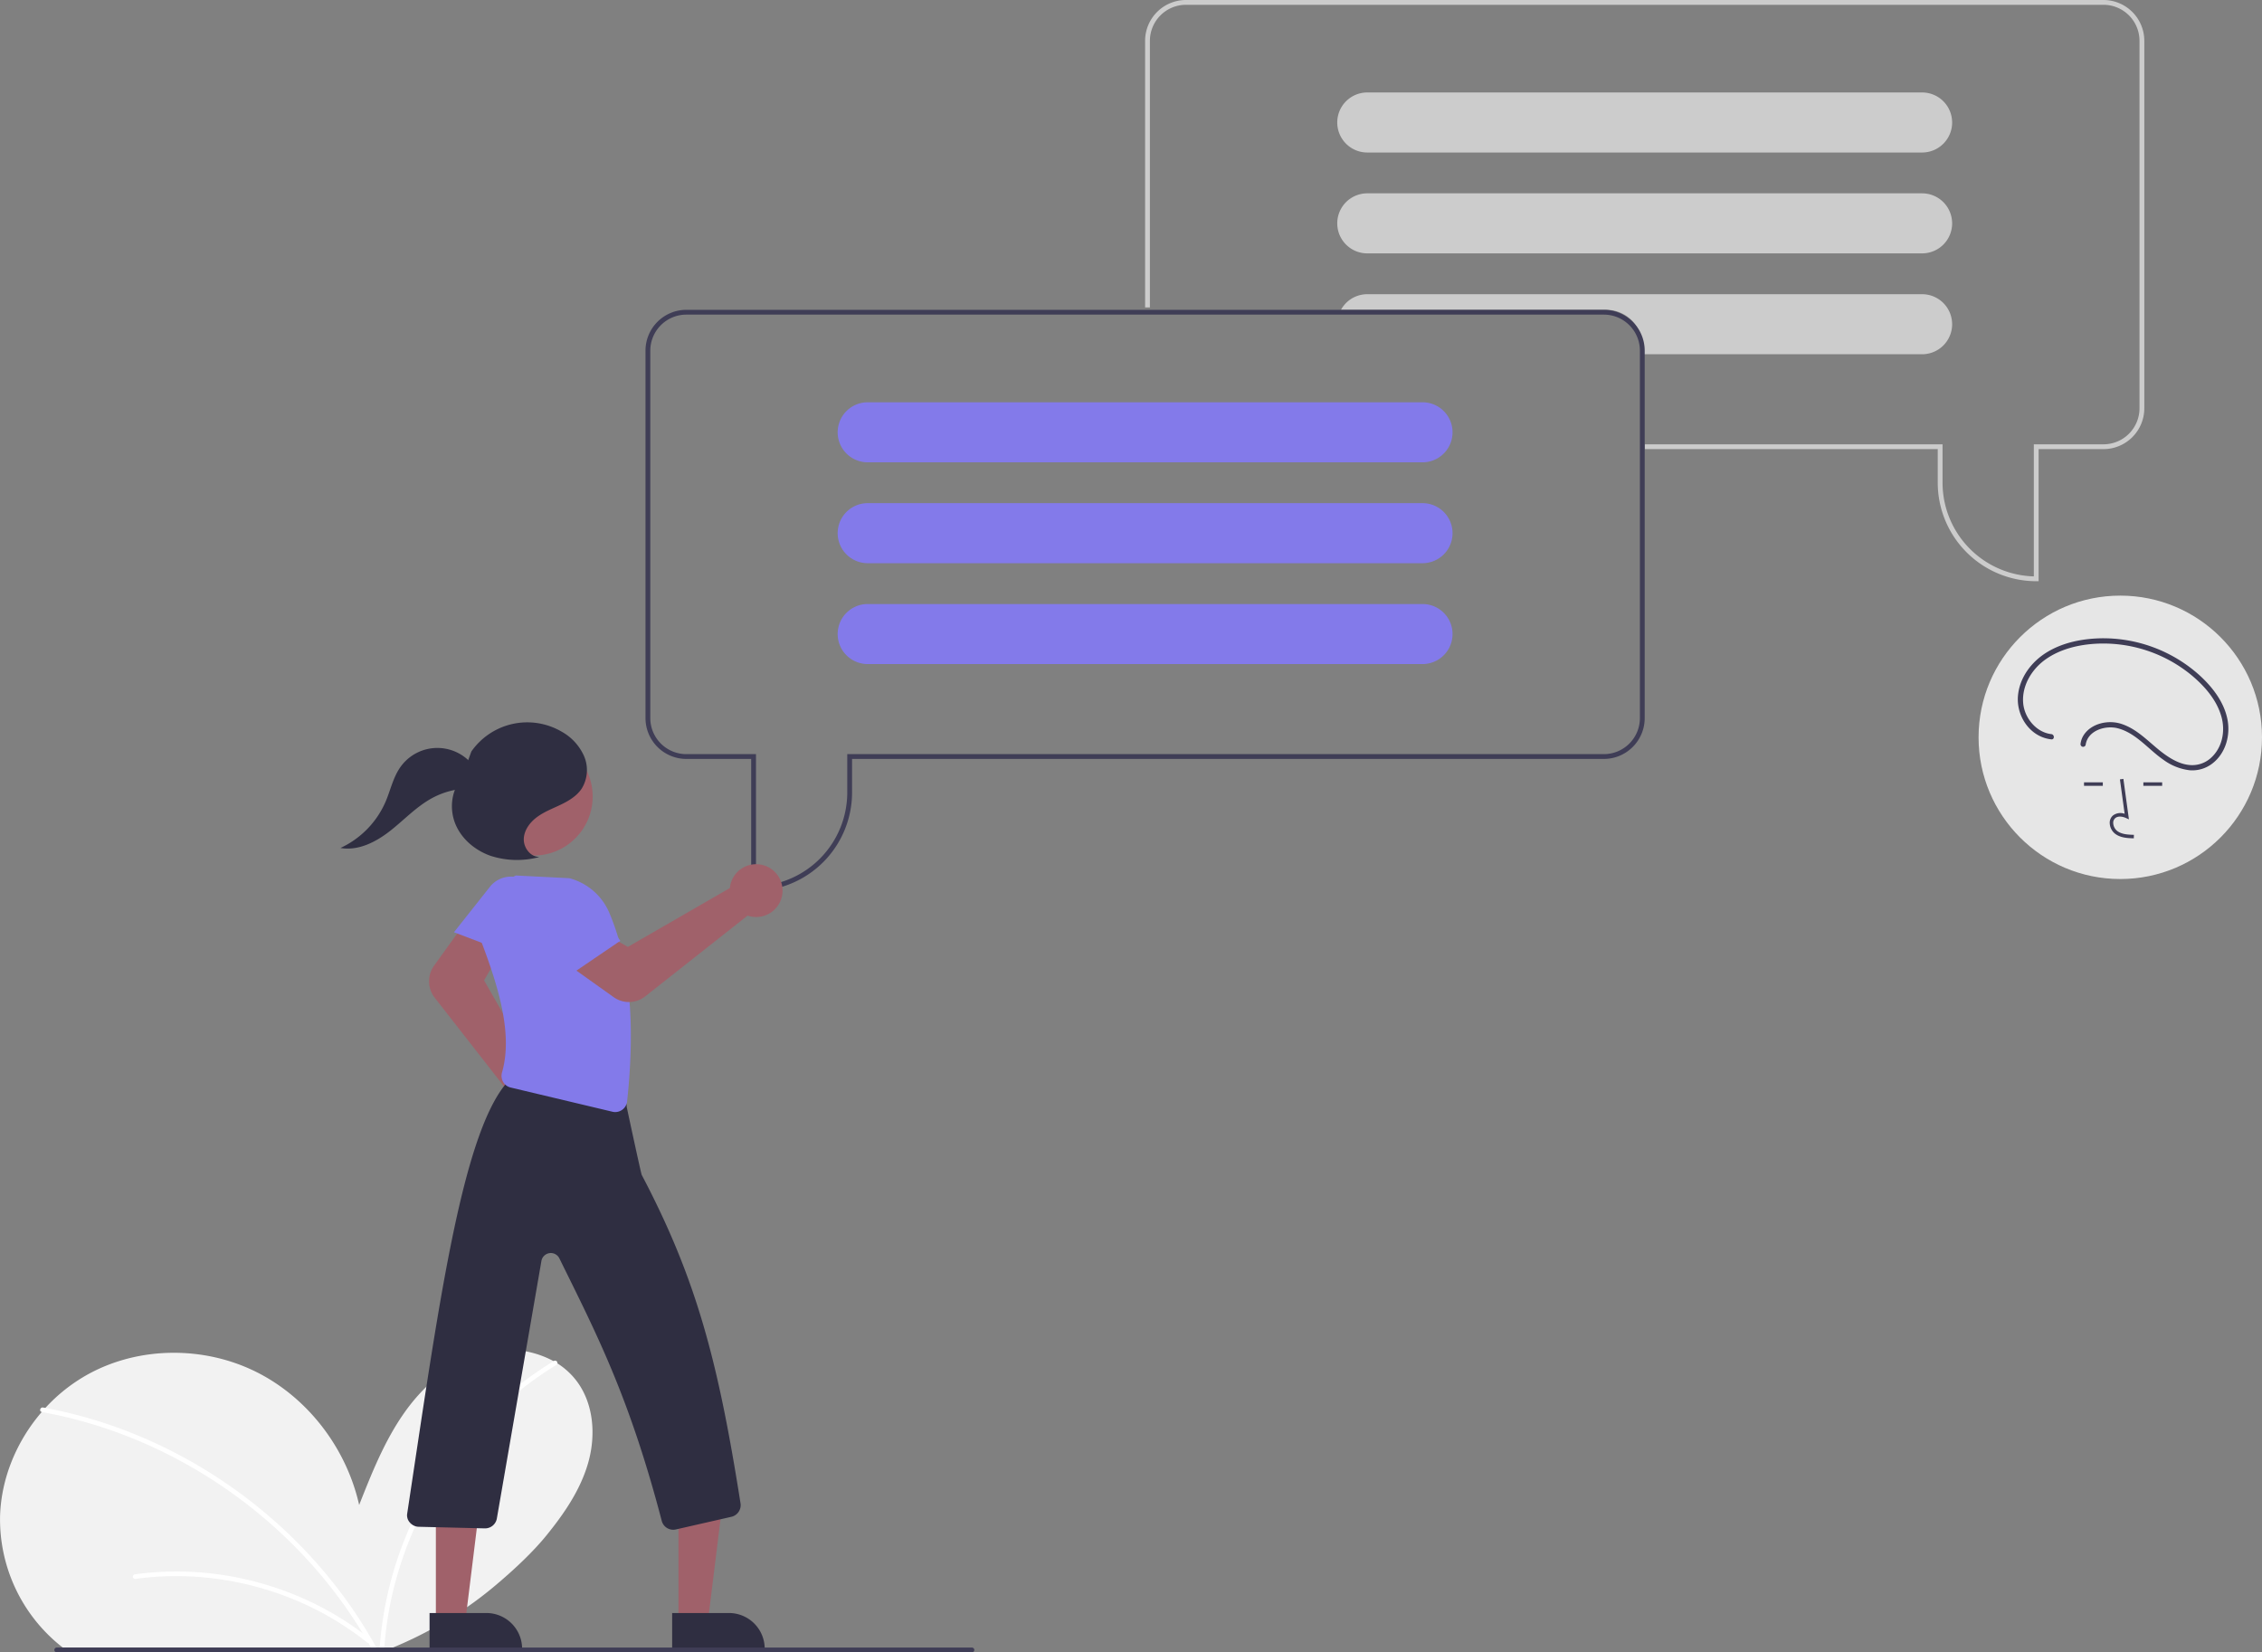 <svg xmlns="http://www.w3.org/2000/svg" data-name="Layer 1" width="941.739" height="688"><rect width="100%" height="100%" fill="#808080" stroke="none"/><path d="M848.74 242h-1a41.047 41.047 0 0 1-41-41v-14h-122v-2h124v16a39.047 39.047 0 0 0 38 38.987V185h29a15.017 15.017 0 0 0 15-15V17a15.017 15.017 0 0 0-15-15h-382a15.017 15.017 0 0 0-15 15v111h-2V17a17.02 17.02 0 0 1 17-17h382a17.02 17.02 0 0 1 17 17v153a17.02 17.02 0 0 1-17 17h-27Z" fill="#ccc"/><path d="M812.72 50.51a12.497 12.497 0 0 0-12.48-12.01h-231a12.5 12.5 0 0 0 0 25h231a12.517 12.517 0 0 0 12.5-12.5 4.011 4.011 0 0 0-.02-.49ZM812.72 92.51a12.497 12.497 0 0 0-12.48-12.01h-231a12.5 12.5 0 0 0 0 25h231a12.517 12.517 0 0 0 12.5-12.5 4.011 4.011 0 0 0-.02-.49ZM812.72 134.51a12.497 12.497 0 0 0-12.48-12.01h-231a12.491 12.491 0 0 0-9.601 4.5 13.065 13.065 0 0 0-1.36 2h110.46a15.018 15.018 0 0 1 15 15v3.5h116.5a12.517 12.517 0 0 0 12.5-12.5 4.011 4.011 0 0 0-.02-.49Z" fill="#ccc"/><path d="M24.518 684.705c.544.447 1.088.874 1.645 1.295h137.404q1.535-.632 3.057-1.295a161.801 161.801 0 0 0 40.073-24.95c8.013-6.788 15.383-13.796 20.727-20.364 7.455-9.165 14.32-19.152 17.514-30.533 3.187-11.38 2.235-24.425-4.884-33.862a30.31 30.31 0 0 0-7.999-7.325 29.138 29.138 0 0 0-1.56-.926 39.856 39.856 0 0 0-28.921-3.479c-13.764 3.556-25.202 13.486-33.363 25.131-8.161 11.64-13.46 25.008-18.68 38.228-5.298-23.596-21.342-44.73-43.014-55.476-21.666-10.745-48.584-10.616-69.79 1.023a70.141 70.141 0 0 0-17.845 14.056c-.511.55-1.01 1.114-1.502 1.684C7.036 599.888.565 615.225.034 631.042a67.606 67.606 0 0 0 24.484 53.663Z" fill="#f2f2f2"/><path d="M158.074 686h1.943c.026-.434.059-.861.098-1.295a145.203 145.203 0 0 1 4.249-25.092 154.683 154.683 0 0 1 24.813-52.115 148.065 148.065 0 0 1 42.425-39.16.92.92 0 0 0 .453-.667.969.969 0 0 0-1.431-1.01 1.464 1.464 0 0 0-.13.084 146.678 146.678 0 0 0-25.986 20.156 156.03 156.03 0 0 0-33.493 48.015 151.299 151.299 0 0 0-12.837 49.789c-.04.434-.071.868-.104 1.295ZM17.38 587.912a.12.12 0 0 0 .045.013c1.418.259 2.844.53 4.256.822a192.264 192.264 0 0 1 33.894 10.292 200.016 200.016 0 0 1 31.414 16.193 203.24 203.24 0 0 1 28.142 21.426 199.186 199.186 0 0 1 23.96 25.986 192.68 192.68 0 0 1 14.644 22.06c.246.428.485.862.725 1.296h2.222a50.51 50.51 0 0 0-.72-1.295 194.262 194.262 0 0 0-18.122-26.77 201.333 201.333 0 0 0-24.814-25.746 205.867 205.867 0 0 0-28.745-20.908 201.988 201.988 0 0 0-32.074-15.649 192.434 192.434 0 0 0-33.325-9.404l-.945-.175c-1.211-.22-1.73 1.606-.557 1.859Z" fill="#fff"/><path d="M56.018 655.525a128.393 128.393 0 0 1 40.705.918 131.058 131.058 0 0 1 38.327 13.4 126.431 126.431 0 0 1 19.126 12.636c.977.78-.406 2.147-1.374 1.374a125.53 125.53 0 0 0-34.838-19.584 129.312 129.312 0 0 0-38.904-7.892 123.76 123.76 0 0 0-22.525 1.022 1.006 1.006 0 0 1-1.195-.679.978.978 0 0 1 .678-1.195Z" fill="#fff"/><path d="M667.74 129h-382a17.024 17.024 0 0 0-17 17v153a17.024 17.024 0 0 0 17 17h27v55h1a41.043 41.043 0 0 0 41-41v-14h313a17.024 17.024 0 0 0 17-17V146a17.024 17.024 0 0 0-17-17Zm15 170a15.018 15.018 0 0 1-15 15h-315v16a39.057 39.057 0 0 1-38 38.99V314h-29a15.018 15.018 0 0 1-15-15V146a15.018 15.018 0 0 1 15-15h382a15.018 15.018 0 0 1 15 15Z" fill="#3f3d56"/><path d="M592.24 167.5h-231a12.497 12.497 0 0 0-12.48 12.01 4.01 4.01 0 0 0-.02.49 12.518 12.518 0 0 0 12.5 12.5h231a12.5 12.5 0 0 0 0-25ZM592.24 209.5h-231a12.497 12.497 0 0 0-12.48 12.01 4.01 4.01 0 0 0-.02.49 12.518 12.518 0 0 0 12.5 12.5h231a12.5 12.5 0 1 0 0-25ZM592.24 251.5h-231a12.497 12.497 0 0 0-12.48 12.01 4.01 4.01 0 0 0-.02.49 12.518 12.518 0 0 0 12.5 12.5h231a12.5 12.5 0 1 0 0-25Z" fill="#837aea"/><path d="M224.726 472.72a10.706 10.706 0 0 1-1.347-.085 11.003 11.003 0 0 1-9.36-13.49 10.507 10.507 0 0 1 .31-1.034l-33.364-42.714a11.149 11.149 0 0 1-.26-13.309l11.687-16.232 15.275 11.785-6.136 10.543 24.302 42.598a10.588 10.588 0 0 1 1.452.237 11.003 11.003 0 0 1-2.56 21.7ZM282.467 675.118l12.26-.001 5.832-47.288-18.094.001.002 47.288z" fill="#a0616a"/><path d="m318.37 686.5-38.53.002v-14.887l23.643-.001a14.887 14.887 0 0 1 14.888 14.886Z" fill="#2f2e41"/><path fill="#a0616a" d="m181.467 675.118 12.26-.001 5.832-47.288-18.094.001.002 47.288z"/><path d="m217.37 686.5-38.53.002v-14.887l23.643-.001a14.887 14.887 0 0 1 14.888 14.886Z" fill="#2f2e41"/><path d="m188.992 388.16 27.524 10.458 6.72-18.666a11.168 11.168 0 0 0-5.002-13.5 11.168 11.168 0 0 0-14.262 2.785Z" fill="#837aea"/><path d="M280.287 636.945a4.953 4.953 0 0 1-4.792-3.726c-13.726-52.511-27.662-78.831-42.606-109.266a3.974 3.974 0 0 0-7.495 1.156L206.87 632.158a4.982 4.982 0 0 1-5.035 4.218l-27.502-.67a4.933 4.933 0 0 1-3.537-1.601 4.484 4.484 0 0 1-1.304-3.647c12.456-82.145 22.263-156.501 41.123-179.185a6.684 6.684 0 0 1 1.775-1.207l-.572-.087c-.164-.026-.6-.093-.605-.53l-.005-.424.43-.081a5.57 5.57 0 0 1 2.021.304l43.045 6.625a4.972 4.972 0 0 1 4.214 5.023c2.34 10.948 5.926 27.472 6.247 28.286 22.966 43.661 31.877 78.043 41.14 136.752a4.986 4.986 0 0 1-3.812 5.62l-23.084 5.264a5.03 5.03 0 0 1-1.122.127Z" fill="#2f2e41"/><path d="M256.132 463.031a4.95 4.95 0 0 1-1.147-.135l-42.379-10.08a4.884 4.884 0 0 1-3.115-2.31 5.122 5.122 0 0 1-.484-3.983c4.57-15.843-1.423-35.483-8.579-54.346a26.005 26.005 0 0 1 14.22-27.589l.115-.055 22.25 1.123a24.992 24.992 0 0 1 16.566 14.18c8.576 20.07 11.031 45.825 7.506 78.734a4.986 4.986 0 0 1-4.953 4.461Z" fill="#837aea"/><path d="M261.833 417.217a10.863 10.863 0 0 1-6.314-2.007l-16.414-11.7 11.711-15.331 10.572 6.086 42.481-24.507a10.571 10.571 0 0 1 .23-1.452 11 11 0 1 1 8.19 13.225 10.516 10.516 0 0 1-1.036-.305l-42.674 33.666a10.886 10.886 0 0 1-6.746 2.325Z" fill="#a0616a"/><path d="m233.898 408.285 24.349-16.557-11.443-16.207a11.168 11.168 0 0 0-13.929-3.64 11.168 11.168 0 0 0-5.894 13.283Z" fill="#837aea"/><circle cx="222.188" cy="331.661" r="24.561" fill="#a0616a"/><path d="M224.438 356.79c-3.686-.016-6.53-3.897-6.365-7.58s2.64-6.922 5.62-9.092 6.474-3.492 9.797-5.088 6.618-3.585 8.67-6.648a14.716 14.716 0 0 0 1.023-13.504 21.669 21.669 0 0 0-9.333-10.225 28.378 28.378 0 0 0-37.608 8.25l-4.208 11.459c-4.287 5.156-4.968 12.813-2.332 18.98s8.248 10.805 14.581 13.01a35.794 35.794 0 0 0 19.841.596" fill="#2f2e41"/><path d="M197.9 320.017a18.85 18.85 0 0 0-31.292-.503c-2.955 4.25-4.028 9.49-6.06 14.251a37.768 37.768 0 0 1-18.796 19.303c7.377 1.297 14.727-2.456 20.625-7.073s11.085-10.254 17.69-13.786a33.29 33.29 0 0 1 16.918-3.886" fill="#2f2e41"/><path d="M404.633 688h-381a1 1 0 1 1 0-2h381a1 1 0 0 1 0 2Z" fill="#3f3d56"/><circle cx="882.739" cy="307" r="59" fill="#e6e6e6"/><path d="M888.366 349.052c-2.403-.067-5.394-.15-7.696-1.833a5.911 5.911 0 0 1-2.326-4.413 3.976 3.976 0 0 1 1.352-3.265 5.13 5.13 0 0 1 4.854-.699l-1.962-14.336 1.44-.197 2.306 16.853-1.202-.551c-1.395-.64-3.308-.965-4.498.04a2.554 2.554 0 0 0-.837 2.103 4.467 4.467 0 0 0 1.73 3.291c1.792 1.31 4.176 1.479 6.88 1.555ZM867.638 325.742h7.828v1.454h-7.828zM892.348 325.742h7.828v1.454h-7.828zM854.037 305.67c-6.304-.718-11.186-6.758-11.723-12.887-.638-7.29 3.608-14.215 9.434-18.307 6.092-4.278 13.681-6.065 21.025-6.458a57.784 57.784 0 0 1 39.498 13.018c5.503 4.57 10.642 10.392 12.59 17.424 1.691 6.107.314 13.025-4.597 17.302a11.61 11.61 0 0 1-8.91 2.744c-3.811-.396-7.328-2.4-10.371-4.613-5.921-4.305-10.782-10.302-17.995-12.552-5.29-1.65-12.153-.197-15.385 4.586a8.706 8.706 0 0 0-1.39 3.647 1.129 1.129 0 0 0 .761 1.341 1.097 1.097 0 0 0 1.341-.761c.849-6.025 8.256-8.273 13.454-6.897 7.58 2.006 12.667 8.77 18.885 13.066a22.95 22.95 0 0 0 10.998 4.39 13.656 13.656 0 0 0 9.596-2.948c5.312-4.195 7.344-11.41 6.169-17.905-1.36-7.523-6.423-13.97-11.979-18.961a59.92 59.92 0 0 0-40.948-15.127c-7.685.176-15.703 1.763-22.323 5.824-6.421 3.94-11.384 10.531-12.033 18.192-.571 6.744 3.047 13.797 9.258 16.752a14.498 14.498 0 0 0 4.645 1.311c1.392.159 1.38-2.023 0-2.18Z" fill="#3f3d56"/></svg>